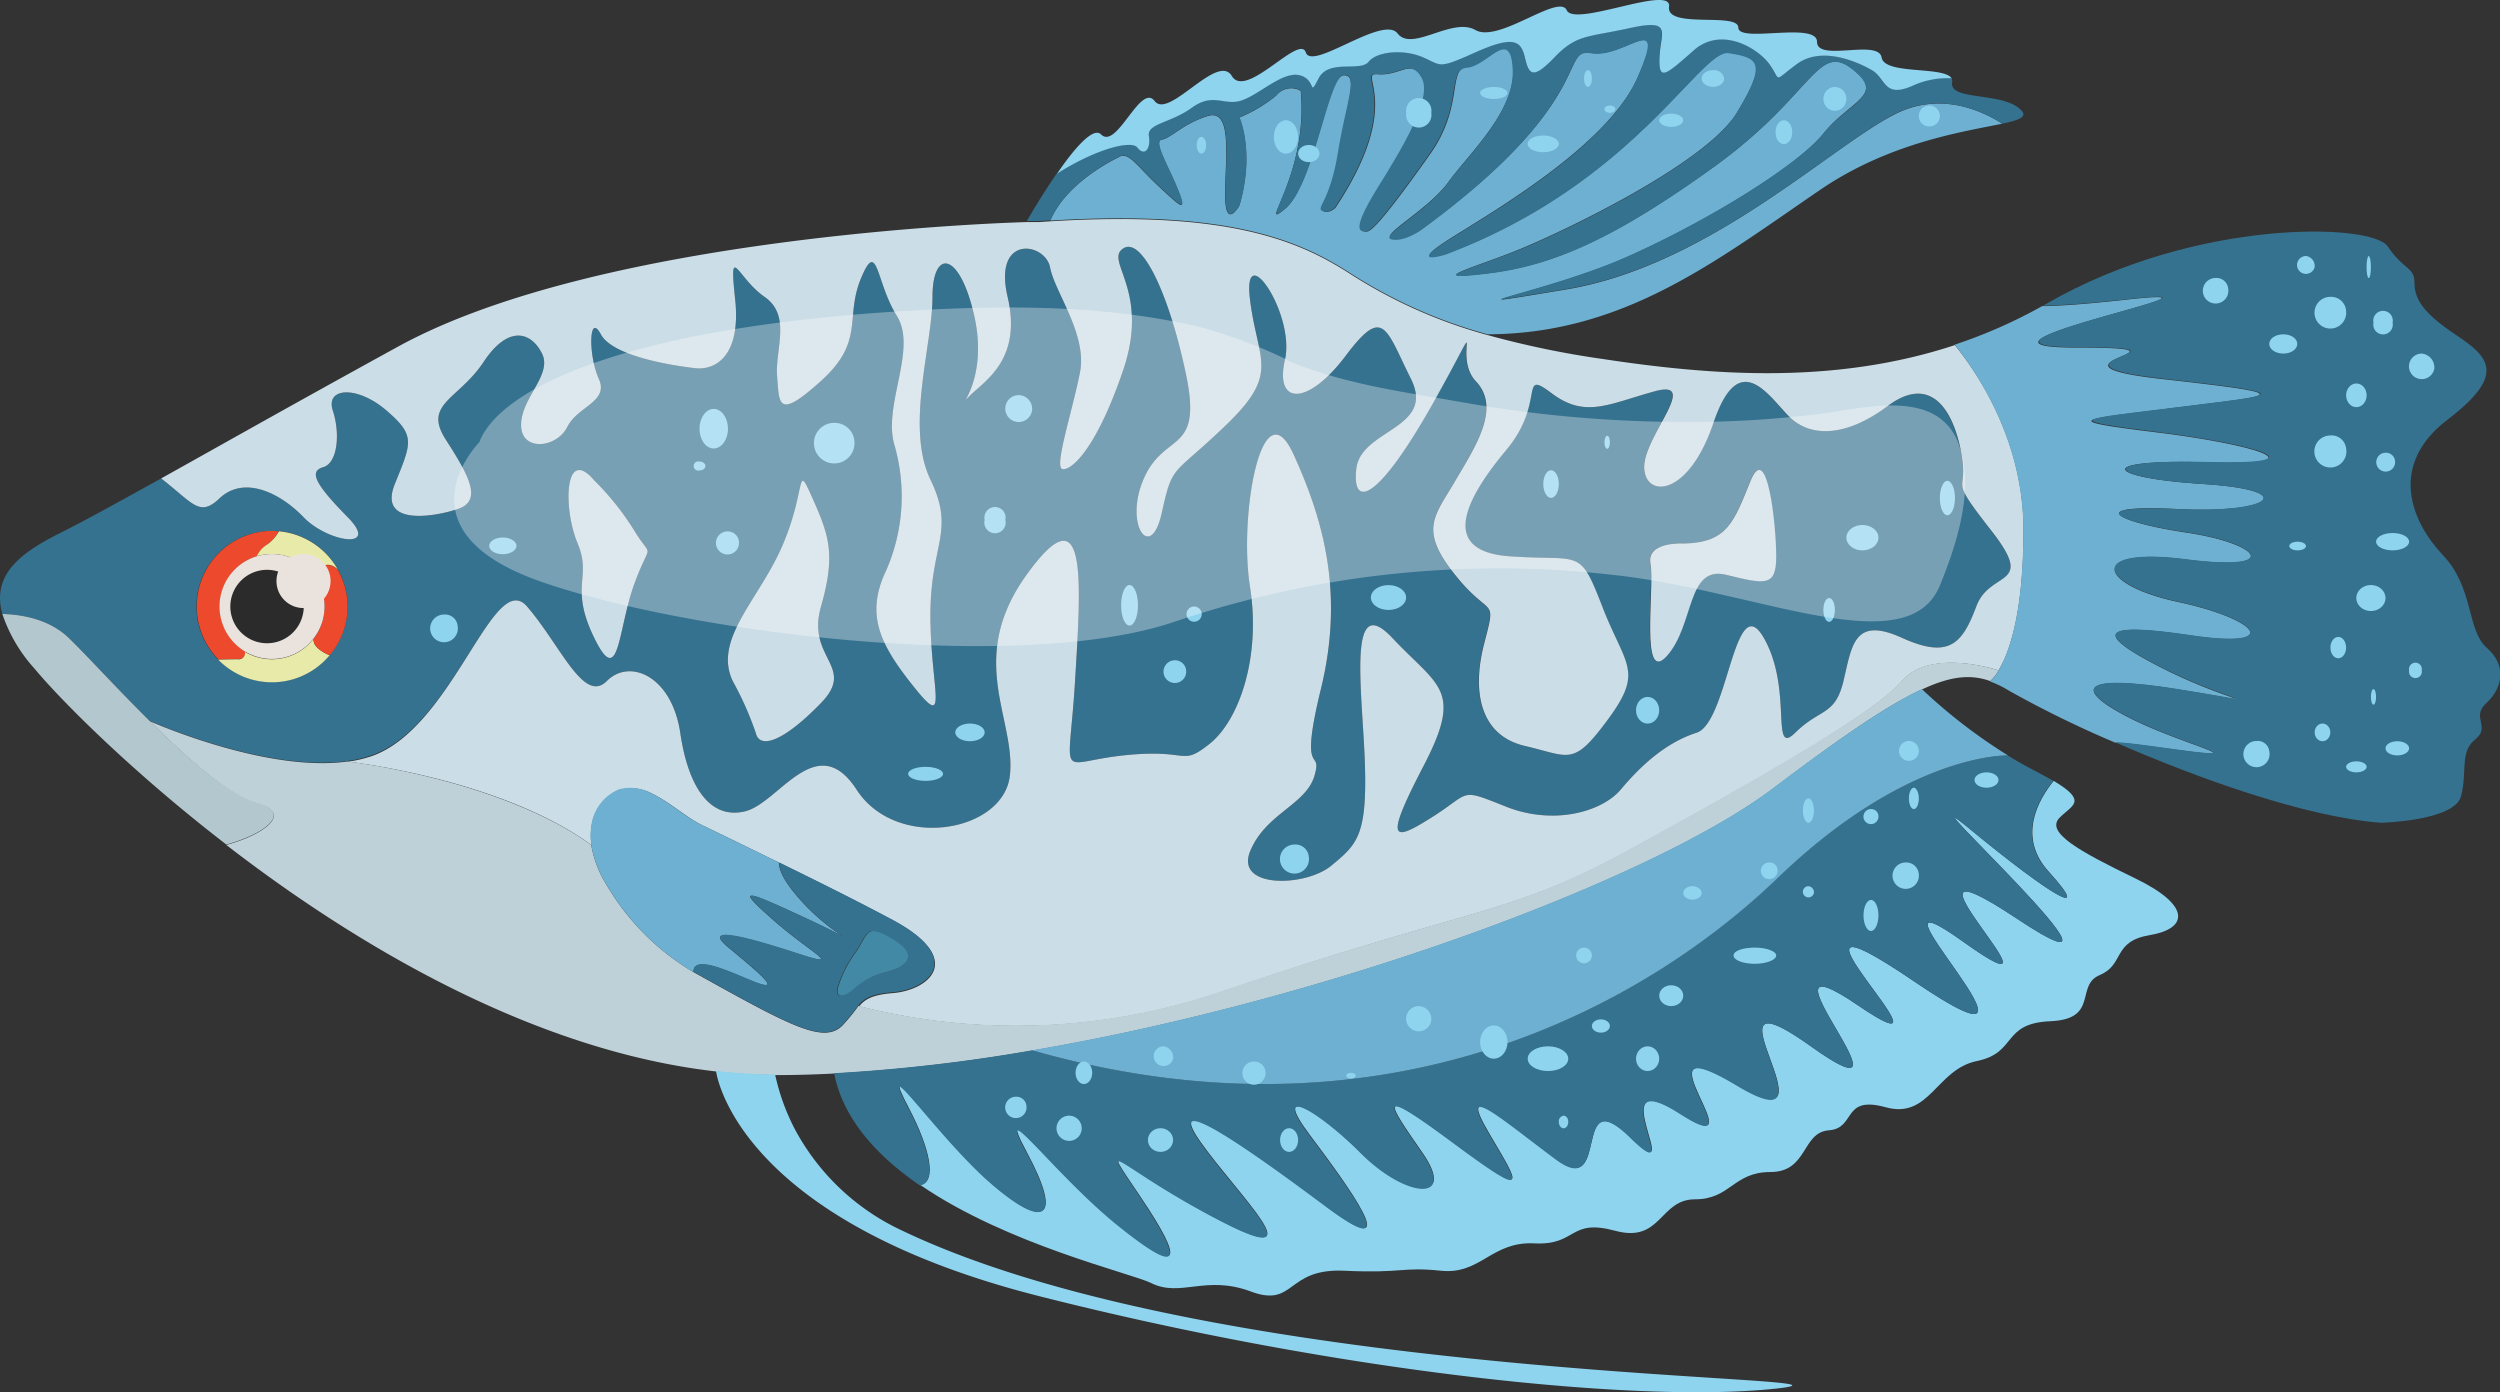 <svg xmlns="http://www.w3.org/2000/svg" viewBox="0 0 299.57 166.83"><rect x="0" y="0" width="299.57" height="166.83" fill="#333333" stroke="none"/><title>Asset 11</title><g id="Layer_2" data-name="Layer 2"><g id="Ñëîé_2" data-name="Ñëîé 2"><path d="M238.63,63.63c-5.41-6.92-2.64-4.15-3.66-9.44s-3.77-9.31-8.8-5.54-9.31,3.78-11.82,1.26-6-8.3-9.06.76-8.3,9-8.3,5.28,6.79-10.57,1.26-9.06-8.3,3.27-12.33.25-.62,1-5.47,6.8-8.14,12.11.43,12.72,8.31-1.15,11.08,6,5,7.67.75,13.46-4.58,4.53-10,3.27-6.39-6.54-4.88-12.33.76-2.82-3.52-8.2-2.52-6.89,0-11.17,5.53-8.8,2.51-12,1.77-9.68-5,2.39S162,61,162.52,56.2s9.56-4.78,6.54-10.82-3.26-8.8-7.79-2.77-8.56,6-7.3.51-5.1-14.8-4.19-7.28,3.68,8.79-2.85,15.08-6.38,4.53-7.72,10.56-4.61,1.26-2.09-4.27,7-2.77,5-12.33-5.28-16.6-7.54-15.1,3.27,5,0,14.6-6.29,12.08-7.29,11.82,1.23-7,2.12-11.57-3-9.56-3.58-12.58-6.85-4-5.09,3.52S118,45.63,116.23,47.4s2.27-1.77.51-9.56-5-8.05-5-2.27-3.27,15.6-.25,21.89,0,7.6,0,16.25,2.26,13.85-1.77,8.86-6-8.56-3.77-13.69a22.13,22.13,0,0,0,1.26-15.44c-1.51-4.79,2.77-11.58.25-15.6s-2.27-9.31-4.27-4.53.49,7.55-4.79,12.32-5,2.77-5.28-.49,1.76-7.3-1.51-9.57-4.27-6.74-3.52.27-2.52,8.54-4.78,8.28S73.46,42.79,72,40.06s-1.51,2.55-.25,5.32-2.52,3.27-3.78,5.79-5.53,3-5.53-.25,3.77-6,2.51-8.55-4-3.53-7,1-7.3,5-4.53,9.31S57.87,60,54.85,61s-9.56,2-7.54-3,2.51-5.79-1-8.81-7.34-2.77-6.43,0,.58,6.29-1.15,6.79-1,2,2.94,6-2.4,3-5.29,0-7.17-5-10.07-2.27c-2.41,2.31-3.16.59-7-2.38-5.42,3-8.92,4.94-12.1,6.54C2.31,66.31-1,68.94.28,73.57c2.3.06,5.64.61,8,2.91,1.87,1.8,5.59,5.88,9.61,9.87h0c.37.16,14,6.19,23.72,4.84a15,15,0,0,0,2.89-.68C54.35,87.14,59.13,68,63.16,72.68s6.79,11.7,9.55,8.93,7.8-.6,8.81,6.24,3.77,10.36,7.79,9.36,8.56-9.94,13.34-2.58,17.61,5.09,18.36-1.7-5.3-13.89,2-24.05,6.56.41,5.81,12.73-2.27,9.78,5.78,8.91,6.79,1.41,10.31-1.36,6.22-10.32,4.87-18.87S151.2,46.14,155,54.44s6,17,3.28,28.13.25,6.84-.76,10.36-5.85,4.53-7.71,9.06,6.64,4.28,9.69,1.76,4.31-3.52,4.06-12-2.26-21.21,3.27-15.32,8.55,6.13,3.77,15.32-3.77,9.18,1,6.17,3.15-3.53,8.87-1.26,11.51.62,13.77-2.08,5.28-5.57,9.06-6.78,4.52-17.51,8.05-11.37.75,14.34,3.77,11.37,4.78-2,5.79-6.24,1.25-7.74,7-5.13,7.26.6,8.92-3.8S244,70.54,238.63,63.63ZM39.5,78.52a9.05,9.05,0,1,1-6.91-14.89c.26,0,.53,0,.79,0a9.06,9.06,0,0,1,7.12,4.62,9,9,0,0,1-1,10.24ZM76,70c-2,5.53-1.77,12.63-4.79,6.44s-.25-7.18-2-11.34-1.59-11.77,2-7.53a32.57,32.57,0,0,1,4.79,6C78.25,67.27,78,64.5,76,70ZM98.37,84.25c-4.27,4.41-7.29,5.66-7.8,3.6a38.51,38.51,0,0,0-2.77-6.24c-2.4-5.1,3.28-9.81,6.07-16.5s1.48-9.91,3.5-5.39,2.77,6.8,1,13S102.65,79.85,98.37,84.25ZM206.8,68.88c-4.78-1.16-3.77,5.94-7.06,9.68s-1.49-8.27-2-11,4-2.43,4-2.43c5.28-.12,6-2.65,8-7.53s3,5.38,3,9S211.58,70,206.8,68.88Z" style="fill:#357290"/><path d="M27.12,101.2c-11.59-8.94-20-17.48-23-21.1A18.51,18.51,0,0,1,.28,73.57c2.3.06,5.64.61,8,2.91,1.87,1.8,5.59,5.88,9.61,9.87h0c4.61,4.57,9.66,9,12.84,9.84C35.14,97.31,31.86,99.9,27.12,101.2Z" style="fill:#b3c8ce"/><path d="M242.48,63.5c0,10.25-1.8,14.89-3,16.84,0,0-8.11-2.75-11.55,1.27S209.31,94.19,195,102s-18.36,6.54-49.05,17a76.34,76.34,0,0,1-43,1.58c.71-.85,1.57-1.38,4.05-1.58,4.27-.35,8.8-4,0-8.73-4.47-2.38-9-4.63-13.56-6.86l-1.66-.81q-3.85-1.89-7.71-3.75c-1.79-.87-3.81-2.73-5.92-3.74a5.23,5.23,0,0,0-3.86-.47A5.48,5.48,0,0,0,70.89,99a7.21,7.21,0,0,0,0,2.27c-11-8-29.2-10-29.2-10a15,15,0,0,0,2.89-.68C54.35,87.14,59.13,68,63.16,72.68s6.79,11.7,9.55,8.93,7.8-.6,8.81,6.24,3.77,10.36,7.79,9.36,8.56-9.94,13.34-2.58,17.61,5.09,18.36-1.7-5.3-13.89,2-24.05,6.56.41,5.81,12.73-2.27,9.78,5.78,8.91,6.79,1.41,10.31-1.36,6.22-10.32,4.87-18.87S151.2,46.14,155,54.44s6,17,3.28,28.13.25,6.84-.76,10.36-5.85,4.53-7.71,9.06,6.64,4.28,9.69,1.76,4.31-3.52,4.06-12-2.26-21.21,3.27-15.32,8.55,6.13,3.77,15.32-3.77,9.18,1,6.17,3.15-3.53,8.87-1.26,11.51.62,13.77-2.08,5.28-5.57,9.06-6.78,4.52-17.51,8.05-11.37.75,14.34,3.77,11.37,4.78-2,5.79-6.24,1.25-7.74,7-5.13,7.26.6,8.92-3.8,7.18-2.14,1.78-9.05S236,59.48,235,54.19s-3.77-9.31-8.8-5.54-9.31,3.78-11.82,1.26-6-8.3-9.06.76-8.3,9-8.3,5.28,6.79-10.57,1.26-9.06-8.3,3.27-12.33.25-.62,1-5.47,6.8-8.14,12.11.43,12.72,8.31-1.15,11.08,6,5,7.67.75,13.46-4.58,4.53-10,3.27-6.39-6.54-4.88-12.33.76-2.82-3.52-8.2-2.52-6.89,0-11.17,5.53-8.8,2.51-12,1.77-9.68-5,2.39S162,61,162.52,56.2s9.56-4.78,6.54-10.82-3.26-8.8-7.79-2.77-8.56,6-7.3.51-5.1-14.8-4.19-7.28,3.68,8.79-2.85,15.08-6.38,4.53-7.72,10.56-4.61,1.26-2.09-4.27,7-2.77,5-12.33-5.28-16.6-7.54-15.1,3.27,5,0,14.6-6.29,12.08-7.29,11.82,1.23-7,2.12-11.57-3-9.56-3.58-12.58-6.85-4-5.09,3.52S118,45.63,116.23,47.4s2.27-1.77.51-9.56-5-8.05-5-2.27-3.27,15.6-.25,21.89,0,7.6,0,16.25,2.26,13.85-1.77,8.86-6-8.56-3.77-13.69a22.13,22.13,0,0,0,1.26-15.44c-1.51-4.79,2.77-11.58.25-15.6s-2.27-9.31-4.27-4.53.49,7.55-4.79,12.32-5,2.77-5.28-.49,1.76-7.3-1.51-9.57-4.27-6.74-3.52.27-2.52,8.54-4.78,8.28S73.46,42.79,72,40.06s-1.51,2.55-.25,5.32-2.52,3.27-3.78,5.79-5.53,3-5.53-.25,3.77-6,2.51-8.55-4-3.53-7,1-7.3,5-4.53,9.31S57.87,60,54.85,61s-9.56,2-7.54-3,2.51-5.79-1-8.81-7.34-2.77-6.43,0,.58,6.29-1.15,6.79-1,2,2.94,6-2.4,3-5.29,0-7.17-5-10.07-2.27c-2.41,2.31-3.16.59-7-2.38C25.46,53.91,34.1,49,47.56,41.61c22.7-12.54,66.72-14.73,75.45-15h0l1.52,0,1.31-.09c21.12-1.29,29.57,2.25,35.67,6.12a59.21,59.21,0,0,0,16.74,7.51,109.68,109.68,0,0,0,13.82,2.87c13.2,2,27.82,3.07,42.18-1.67C237.61,45.5,242.48,53.41,242.48,63.5Z" style="fill:#cbdde6"/><path d="M239.48,80.34a4.33,4.33,0,0,1-1,1.27c-2.25-.8-4.62-.66-8.16,1-4,1.82-9.41,5.51-17.83,11.87-14.34,10.83-53,25.29-88.78,31.41a204.84,204.84,0,0,1-23.77,2.75c-2,.1-4,.17-5.94.18H92.88a64.67,64.67,0,0,1-7.08-.43c-21.91-2.49-43.18-15.17-58.68-27.14,4.74-1.3,8-3.89,3.65-5-3.18-.81-8.23-5.27-12.84-9.84.37.16,14,6.19,23.72,4.84,0,0,18.21,2.08,29.2,10a13,13,0,0,0,1.75,4.64,29.47,29.47,0,0,0,10.52,10.61l.16.09c11.32,6.29,15.41,8.57,17.67,6.3a24.6,24.6,0,0,0,1.93-2.36,76.34,76.34,0,0,0,43-1.58c30.69-10.41,34.71-9.16,49.05-17s29.52-16.36,33-20.38S239.48,80.34,239.48,80.34Z" style="fill:#bfd1d8"/><path d="M264,58c11.7.75,8.2,3.58-3,3s-7.78,1.51,1.08,2.84,11.51,4.71-.19,3.2-10.66,3-.89,5.1,12.59,5.66,1.46,4-11.51-.19-3.21,4,13.68,4.38,1.75,2.47-12.5,0-5.9,3.38,16,5.28,5.1,3.77c-3.24-.44-5.39-.74-6.74-.77a128.23,128.23,0,0,1-12.7-6.21,12.6,12.6,0,0,0-2.31-1.13,4.33,4.33,0,0,0,1-1.27c1.2-2,3-6.59,3-16.84,0-10.09-4.87-18-8.22-22.24a60.45,60.45,0,0,0,10.48-4.62c1.89,0,5.06-.21,10.36-.8,16.23-1.78-23.53,5.77-6.48,5.77s-6.31,1.89,10.46,3.77,13.85,1.89,1.92,3.4-14.58,1.51-2.5,3,19.81,4,6,3.58S252.27,57.27,264,58Z" style="fill:#6eb0d1"/><path d="M297.93,84.25c-1.88,1.71.57,2.83-1.32,4.34s-.94,3.78-1.7,6.79-9.62,3.21-9.62,3.21c-9.2-.71-22.08-5.39-31.83-9.64,1.35,0,3.5.33,6.74.77,10.94,1.51,1.51-.37-5.1-3.77s-6-5.28,5.9-3.38,6.55,1.68-1.75-2.47-7.92-5.66,3.21-4,8.3-1.89-1.46-4-10.8-6.61.89-5.1,9.06-1.88.19-3.2S249.82,60.48,261,61s14.67-2.26,3-3-13.21-3,.57-2.65,6-2.07-6-3.58-9.44-1.51,2.5-3,14.86-1.51-1.92-3.4,6.59-3.77-10.46-3.77,22.71-7.55,6.48-5.77c-5.3.59-8.47.79-10.36.8l.55-.31c17.74-10.19,38.87-9.62,40.76-6.79s3.2,2.45,3.2,4.34.95,3.58,4.91,6.22,6.23,4.72-.94,10.19-4.34,12.26-.57,16.23,2.83,9,5.28,11.13S299.82,82.55,297.93,84.25Z" style="fill:#357290"/><path d="M36.36,72.68a4.4,4.4,0,1,1-4.4-4.4A4.4,4.4,0,0,1,36.36,72.68Z" style="fill:#2b2b2b"/><path d="M33.38,63.66A4.53,4.53,0,0,1,32,65.26a3,3,0,0,0-1.18,1.39h0a6.29,6.29,0,0,0-1.42,11.42.75.75,0,0,1-.85.89c-1,0-2.35.08-2.35.08a9.05,9.05,0,0,1,6.44-15.42C32.85,63.63,33.12,63.64,33.38,63.66Z" style="fill:#ed492c"/><path d="M39.5,78.52a9,9,0,0,1-13.35.53S27.49,79,28.5,79a.75.75,0,0,0,.85-.89,6.3,6.3,0,0,0,8.24-1.59C37.43,77.44,38.6,78.14,39.5,78.52Z" style="fill:#e8eaa9"/><path d="M41.65,72.68a9,9,0,0,1-2.15,5.84c-.9-.38-2.07-1.08-1.91-2a6.21,6.21,0,0,0,1.29-3.81,6.31,6.31,0,0,0-1.28-3.81c1.49-2.27,2.9-.59,2.9-.59A9,9,0,0,1,41.65,72.68Z" style="fill:#ed492c"/><path d="M40.5,68.28s-1.41-1.68-2.9.59a6.33,6.33,0,0,0-6.82-2.22A3,3,0,0,1,32,65.26a4.53,4.53,0,0,0,1.42-1.6A9.06,9.06,0,0,1,40.5,68.28Z" style="fill:#e8eaa9"/><path d="M37.6,68.87a6.33,6.33,0,0,0-6.82-2.22h0a6.29,6.29,0,1,0,6.82,9.83,6.21,6.21,0,0,0,1.29-3.81A6.31,6.31,0,0,0,37.6,68.87ZM32,77.08a4.4,4.4,0,1,1,4.4-4.4A4.4,4.4,0,0,1,32,77.08Z" style="fill:#eae3dd"/><path d="M239.92,14.82c-4.31.92-13.36,2.16-21.8,7.92C205.67,31.23,194.64,40,178.26,40.06a59.21,59.21,0,0,1-16.74-7.51c-6.1-3.87-14.55-7.41-35.67-6.12,1.89-4.42,7.18-7.08,8.31-7.65s2.07,1.13,4.72,3.59,3.39,3.2,2.26.37-3-5.85-1.93-6,2.5-1.89,5.51-2.83,2.08,5.09,2.08,9.43,1.7,1.32,1.7,1.32c1.89-6.42,0-10.57,0-10.57a16.84,16.84,0,0,0,4.43-2.64,2.29,2.29,0,0,1,2.93-.56c.94,10.19-5.33,17-1.89,14.15s5.09-15.85,7-16,.38,3.4-.56,9.24-2.65,6.61-1.89,7,1.51-.38,1.51-.38c8.49-12.83,2.45-16.23,5.09-16s4-1.89,5.29.38-1.7,7.55-5.1,13-2.26,5.47-1.51,5.47,3.4-3.4,7.55-9.25S173.4,8.21,175.86,8s5.23-4.95,5.47.18-5.28,10.19-7.74,13.59-8.3,6.41-6.79,6.79,3.59-1.13,3.59-1.13C191.52,12,186.8,5.57,190.76,6.31s9.25-5.51,5.47,3-18.67,16.79-23,19.62,0,1.51,0,1.51c22.64-8.49,30.56-24.72,34-24.15s4.71.94.93,7.17S186.8,28,181.52,30.1s-11,3.59-3.21,2.64,15.09-4.15,27-12.71,12.45-15,16.6-11.82S221.71,12,218.5,16s-14.34,10.76-23.78,14.91-23.95,6.6-7,3.77,31.51-17,39.25-20.94C232.35,10.94,237.36,13.18,239.92,14.82Z" style="fill:#6eb0d1"/><path d="M239.92,14.82c-2.56-1.64-7.57-3.88-12.93-1.13-7.74,4-22.27,18.11-39.25,20.94s-2.45.38,7-3.77S215.29,19.91,218.5,16s7.55-4.53,3.39-7.74-4.71,3.26-16.6,11.82-19.24,11.77-27,12.71-2.08-.56,3.21-2.64,22.81-10.38,26.59-16.6,2.46-6.61-.93-7.17-11.32,15.66-34,24.15c0,0-4.34,1.32,0-1.51s19.24-11.07,23-19.62-1.51-2.3-5.47-3,.76,5.68-20.37,21.15c0,0-2.08,1.51-3.59,1.13s4.34-3.39,6.79-6.79,8-8.45,7.74-13.59-3-.37-5.47-.18-.38,4.52-4.53,10.37-6.79,9.25-7.55,9.25-1.89,0,1.51-5.47,6.42-10.76,5.1-13-2.65-.19-5.29-.38,3.4,3.21-5.09,16c0,0-.76.75-1.51.38s.94-1.14,1.89-7S162.84,8.78,161,9s-3.54,13.21-7,16,2.83-4,1.89-14.15a2.29,2.29,0,0,0-2.93.56,16.84,16.84,0,0,1-4.43,2.64s1.89,4.15,0,10.57c0,0-1.7,3-1.7-1.32s.94-10.38-2.08-9.43-4.42,2.64-5.51,2.83.8,3.2,1.93,6,.39,2.08-2.26-.37-3.59-4.16-4.72-3.59-6.42,3.23-8.31,7.65l-1.31.09-1.52,0c.09-.17,1.72-3,3.59-5.71h0c4.69-3,8.91-4,9.62-3.13.89,1.13,1.64.13,1.39-1.38s2.52-1.51,5.16-3.4,3.89-.13,6-.88,4.9-3.52,6.91-3,1,2.77,2.26.38,5-.76,6-2,4.28-1.51,6.54-.51,1.76,1.39,6.29-.62,5.41-1.39,5.89.62.9,2.77,3.54,0,3.91-2.39,9.06-3.52,3.65.51,3.53,3.52.88,2,4.15-.88,7.67-.25,9.05,1.77.38,2,3.27-.13,7.17-.25,8.94.75,1.38,3.53,5.15,1.76a10.09,10.09,0,0,1,4.42-.78.7.7,0,0,1,.11.53c-.38,2.27,6.23,1.08,8.3,3.37C242.94,14,242,14.38,239.92,14.82Z" style="fill:#357290"/><path d="M233.86,9.38a10.09,10.09,0,0,0-4.42.78c-3.77,1.77-3.39-.75-5.15-1.76s-6-2.89-8.94-.75-1.89,2.13-3.27.13S206.29,3.12,203,6s-4.28,3.9-4.15.88,1.63-4.65-3.53-3.52-6.41.75-9.06,3.52-3.07,2-3.54,0-1.36-2.64-5.89-.62-4,1.63-6.29.62S165,6.14,164,7.4s-4.78-.38-6,2-.25.13-2.26-.38-4.78,2.26-6.91,3-3.4-1-6,.88-5.41,1.89-5.16,3.4-.5,2.51-1.39,1.38c-.71-.91-4.93.15-9.62,3.13,2-2.92,4.32-5.67,5.28-4.7,1.89,1.89,4.72-6.23,6.42-4s7.55-5.85,9.25-3,8.11-5.1,8.86-2.83,9.25-4.53,11-2.27S174,2,176.8,3.6s10-4.44,10.94-2.37S200.39-1.91,200,.8s8.3.62,8.3,2.51,9.43-.76,9.43,1.7,7.36-.38,7.74,1.88C225.83,9,232.88,7.89,233.86,9.38Z" style="fill:#8fd4ef"/><path d="M257.62,112.05c-4.53.75-3,3.52-6,4.78s-.05,5.29-5.93,5.54-3.92,3.77-8.8,4.77-5.65,7-10.93,5.54-3.52,2.52-6.8,2.76-2.51,5-7,5-4.77,3.27-9.05,3.27-4,5.28-9.57,3.77-4.52,1.77-9.68,1.51-6.41,3.77-11.19,3.28-4.53.33-11.58,0-5.85,4.49-11.23,2.48-8.39.75-11.91-1c-2.37-1.18-17.21-4.58-27.68-11.76,2.07-.36,1.13-4.45-1.31-9.12-4.15-7.92,3.58,3.59,10,9.06s8.3,4,4.13-3.78,3.41,2.65,10.92,8.68,8,4.53,2.68-3.39-3-3.78,9.25,2.64,2.45-2.83-2.08-9.25,5.28.38,15.1,7.74,2.45-2.64-2.08-8.68.94-3,6.23,2.26,11.51,6,7.36,0-5.85-8.3,3.58-1.32,8.11,5.29,4.34-1.13,1.51-1.7,8.11,3.21,1.7-9.62,8.87-2.64-4-9.25,6-2.83-6.42-11.32,6.79-3.4S202.46,115,217,125.38s-8.49-14.52,5.66-4.9-13.77-16.79,6.79-2.83-8.87-15.28,5.85-4.77-11.51-14.67,6.42-2.78-15.29-18.68-5.66-10.75,14.9,11.13,9.43,5.09c-3.73-4.12-1.32-8.5.6-10.87,4.12,2.48,2.23,2.88.72,4.4-1.76,1.75,2.26,4,9.06,7.29S262.14,111.29,257.62,112.05Z" style="fill:#8fd4ef"/><path d="M236.05,99.35c-9.63-7.93,23.58,22.64,5.66,10.75s8.3,13.3-6.42,2.78,14.72,18.73-5.85,4.77,7.36,12.45-6.79,2.83,8.87,15.28-5.66,4.9,4.34,12.65-8.87,4.72,3.21,9.81-6.79,3.4,1.13,9.81-6,2.83-2.26,7.54-8.87,2.64-11.88-9.62-8.11-3.21,5.09,8.11-4.34,1.13-7.74-4.71-3.58,1.32-2.08,5.29-7.36,0-10.76-8.3-6.23-2.26,11.89,16,2.08,8.68-19.63-14.15-15.1-7.74,14.34,15.66,2.08,9.25-14.53-10.57-9.25-2.64,4.84,9.43-2.68,3.39-15.08-16.41-10.92-8.68,2.28,9.25-4.13,3.78-14.15-17-10-9.06c2.44,4.67,3.38,8.76,1.31,9.12-5.12-3.52-9.2-7.94-10.28-13.45a204.84,204.84,0,0,0,23.77-2.75C166.2,138,197.37,120.29,213,105.2c15.42-14.86,27.22-14.68,27.58-14.68h0c.94.58,1.91,1.14,2.91,1.66s1.87,1,2.55,1.39c-1.92,2.37-4.33,6.75-.6,10.87C251,110.48,245.67,107.27,236.05,99.35Z" style="fill:#357290"/><path d="M240.61,90.52c-.36,0-12.16-.18-27.58,14.68-15.66,15.09-46.83,32.82-89.35,20.65,35.81-6.12,74.44-20.58,88.78-31.41,8.42-6.36,13.87-10,17.83-11.87A64.59,64.59,0,0,0,240.61,90.52Z" style="fill:#6eb0d1"/><path d="M98.37,84.25c-4.27,4.41-7.29,5.66-7.8,3.6a38.51,38.51,0,0,0-2.77-6.24c-2.4-5.1,3.28-9.81,6.07-16.5s1.48-9.91,3.5-5.39,2.77,6.8,1,13S102.65,79.85,98.37,84.25Z" style="fill:#cbdde6"/><path d="M76,70c-2,5.53-1.77,12.63-4.79,6.44s-.25-7.18-2-11.34-1.59-11.77,2-7.53a32.57,32.57,0,0,1,4.79,6C78.25,67.27,78,64.5,76,70Z" style="fill:#cbdde6"/><path d="M212.84,66.66c0,3.66-1.26,3.38-6,2.22s-3.77,5.94-7.06,9.68-1.49-8.27-2-11,4-2.43,4-2.43c5.28-.12,6-2.65,8-7.53S212.84,63,212.84,66.66Z" style="fill:#cbdde6"/><path d="M95.51,114.25c-5.88-1.88-11.51-3.44-8.28-.75,1.09.9,2.23,1.85,3.13,2.64h0c1.75,1.55,2.52,2.5,0,1.51-3-1.21-7.26-3.3-7.27-1.16A29.47,29.47,0,0,1,72.6,105.88a13,13,0,0,1-1.75-4.64,7.21,7.21,0,0,1,0-2.27,5.48,5.48,0,0,1,3.33-4.39,5.23,5.23,0,0,1,3.86.47c2.11,1,4.13,2.87,5.92,3.74q3.85,1.86,7.71,3.75l1.66.81c0,.75.43,1.92,1.92,3.73a25.38,25.38,0,0,0,5.75,5.13c-.21-.1-1.38-.75-4.05-2-7.93-3.69-8.87-4-4.34,0S101.39,116.14,95.51,114.25Z" style="fill:#6eb0d1"/><path d="M106.93,110.21c-4.47-2.38-9-4.63-13.56-6.86,0,.75.43,1.92,1.92,3.73a25.38,25.38,0,0,0,5.75,5.13c-.21-.1-1.38-.75-4.05-2-7.93-3.69-8.87-4-4.34,0s8.74,5.93,2.86,4-11.51-3.44-8.28-.75c1.09.9,2.23,1.85,3.13,2.64h0c1.75,1.55,2.52,2.5,0,1.51-3-1.21-7.26-3.3-7.27-1.16l.16.09c11.32,6.29,15.41,8.57,17.67,6.3a24.6,24.6,0,0,0,1.93-2.36c.71-.85,1.57-1.38,4.05-1.58C111.2,118.59,115.73,114.92,106.93,110.21Zm-1,6.31a8.54,8.54,0,0,0-3.88,2.17l-.31.21c-.75.5-1.69.78-1.38-.59a14.1,14.1,0,0,1,2.16-4.25c1.52-2.26,1.14-3.48,4.44-1.51S108.5,116,106,116.52Z" style="fill:#357290"/><path d="M106,116.52a8.54,8.54,0,0,0-3.88,2.17l-.31.21c-.75.5-1.69.78-1.38-.59a14.1,14.1,0,0,1,2.16-4.25c1.52-2.26,1.14-3.48,4.44-1.51S108.5,116,106,116.52Z" style="fill:#4189a5"/><path d="M212.84,166.39c-16.1,1.76-51.57-1.76-88.3-11.07s-38.74-27-38.74-27a64.67,64.67,0,0,0,7.08.43,26,26,0,0,0,2.33,6.49,27.88,27.88,0,0,0,12.85,12.2C146.84,166,228.29,164.7,212.84,166.39Z" style="fill:#8fd4ef"/><path d="M33.13,69.62a3.24,3.24,0,1,1,3.23,3.24A3.23,3.23,0,0,1,33.13,69.62Z" style="fill:#eae3dd"/><path d="M281.13,37.27a1.9,1.9,0,1,1-1.89-1.7A1.8,1.8,0,0,1,281.13,37.27Z" style="fill:#8fd4ef"/><path d="M275.28,41.21c0,.64-.75,1.16-1.68,1.16s-1.68-.52-1.68-1.16.75-1.15,1.68-1.15S275.28,40.57,275.28,41.21Z" style="fill:#8fd4ef"/><ellipse cx="282.36" cy="47.37" rx="1.23" ry="1.42" style="fill:#8fd4ef"/><path d="M291.7,44.16a1.53,1.53,0,1,1-1.51-1.79A1.67,1.67,0,0,1,291.7,44.16Z" style="fill:#8fd4ef"/><path d="M267,34.58a1.53,1.53,0,1,1-1.51-1.27A1.41,1.41,0,0,1,267,34.58Z" style="fill:#8fd4ef"/><path d="M277.36,32a1.07,1.07,0,1,1-1-1.32A1.21,1.21,0,0,1,277.36,32Z" style="fill:#8fd4ef"/><path d="M287,55.31a1.13,1.13,0,1,1-1.13-1.06A1.1,1.1,0,0,1,287,55.31Z" style="fill:#8fd4ef"/><path d="M281.13,53.74a1.92,1.92,0,1,1-1.89-1.56A1.75,1.75,0,0,1,281.13,53.74Z" style="fill:#8fd4ef"/><ellipse cx="282.36" cy="91.89" rx="1.23" ry="0.66" style="fill:#8fd4ef"/><path d="M288.68,89.67c0,.47-.64.85-1.42.85s-1.41-.38-1.41-.85.63-.85,1.41-.85S288.68,89.2,288.68,89.67Z" style="fill:#8fd4ef"/><path d="M290.19,80.33a.77.77,0,1,1-1.51,0,.77.77,0,1,1,1.51,0Z" style="fill:#8fd4ef"/><ellipse cx="280.19" cy="77.6" rx="0.94" ry="1.28" style="fill:#8fd4ef"/><ellipse cx="284.1" cy="71.66" rx="1.75" ry="1.56" style="fill:#8fd4ef"/><ellipse cx="286.7" cy="64.91" rx="1.98" ry="1.04" style="fill:#8fd4ef"/><path d="M284.72,83.51c0,.51-.14.93-.31.93s-.31-.42-.31-.93.14-.94.31-.94S284.72,83,284.72,83.51Z" style="fill:#8fd4ef"/><path d="M276.32,65.43c0,.29-.44.52-1,.52s-1-.23-1-.52.44-.52,1-.52S276.32,65.15,276.32,65.43Z" style="fill:#8fd4ef"/><path d="M271.92,90a1.57,1.57,0,1,1-1.53-1.21A1.39,1.39,0,0,1,271.92,90Z" style="fill:#8fd4ef"/><ellipse cx="278.3" cy="87.76" rx="0.94" ry="1.06" style="fill:#8fd4ef"/><path d="M286.7,38.66a1.17,1.17,0,1,1-2.29,0,1.17,1.17,0,1,1,2.29,0Z" style="fill:#8fd4ef"/><path d="M284.1,32c0,.73-.11,1.32-.26,1.32s-.26-.59-.26-1.32.12-1.32.26-1.32S284.1,31.26,284.1,32Z" style="fill:#8fd4ef"/><ellipse cx="200.26" cy="14.41" rx="1.44" ry="0.79" style="fill:#8fd4ef"/><path d="M206.6,9.41c0,.56-.6,1-1.34,1s-1.35-.45-1.35-1,.6-1,1.35-1A1.21,1.21,0,0,1,206.6,9.41Z" style="fill:#8fd4ef"/><path d="M214.76,15.84c0,.79-.43,1.43-1,1.43s-1-.64-1-1.43.43-1.43,1-1.43S214.76,15.05,214.76,15.84Z" style="fill:#8fd4ef"/><ellipse cx="219.87" cy="11.85" rx="1.38" ry="1.43" style="fill:#8fd4ef"/><path d="M232.45,13.92a1.26,1.26,0,1,1-1.26-1.28A1.27,1.27,0,0,1,232.45,13.92Z" style="fill:#8fd4ef"/><path d="M171.51,13.52a1.52,1.52,0,1,1-3,0,1.52,1.52,0,1,1,3,0Z" style="fill:#8fd4ef"/><ellipse cx="179" cy="11.14" rx="1.64" ry="0.72" style="fill:#8fd4ef"/><path d="M190.75,9.41c0,.56-.21,1-.47,1s-.47-.45-.47-1,.21-1,.47-1S190.75,8.84,190.75,9.41Z" style="fill:#8fd4ef"/><path d="M186.79,17.24c0,.54-.83,1-1.86,1s-1.87-.43-1.87-1,.84-1,1.87-1S186.79,16.7,186.79,17.24Z" style="fill:#8fd4ef"/><path d="M193.56,13.08c0,.25-.29.44-.65.44s-.65-.19-.65-.44.29-.44.65-.44S193.56,12.84,193.56,13.08Z" style="fill:#8fd4ef"/><ellipse cx="156.83" cy="18.4" rx="1.28" ry="1.03" style="fill:#8fd4ef"/><path d="M155.55,16.41c0,1.1-.65,2-1.46,2s-1.45-.89-1.45-2,.65-2,1.45-2S155.55,15.3,155.55,16.41Z" style="fill:#8fd4ef"/><path d="M144.53,17.4c0,.56-.26,1-.57,1s-.56-.44-.56-1,.25-1,.56-1S144.53,16.85,144.53,17.4Z" style="fill:#8fd4ef"/><path d="M225.09,97.77a.9.9,0,1,1-.89-.82A.86.86,0,0,1,225.09,97.77Z" style="fill:#8fd4ef"/><path d="M229.93,90a1.19,1.19,0,1,1-1.19-1.21A1.19,1.19,0,0,1,229.93,90Z" style="fill:#8fd4ef"/><path d="M229.93,104.79a1.58,1.58,0,1,1-1.57-1.44A1.5,1.5,0,0,1,229.93,104.79Z" style="fill:#8fd4ef"/><ellipse cx="238.04" cy="93.47" rx="1.44" ry="0.92" style="fill:#8fd4ef"/><path d="M229.93,95.67c0,.71-.27,1.28-.6,1.28s-.59-.57-.59-1.28.27-1.28.59-1.28S229.93,95,229.93,95.67Z" style="fill:#8fd4ef"/><path d="M217.36,97.13c0,.81-.3,1.46-.66,1.46s-.66-.65-.66-1.46.29-1.46.66-1.46S217.36,96.32,217.36,97.13Z" style="fill:#8fd4ef"/><path d="M203.91,107c0,.44-.5.8-1.11.8s-1.1-.36-1.1-.8.49-.81,1.1-.81S203.91,106.59,203.91,107Z" style="fill:#8fd4ef"/><path d="M217.36,107a.67.67,0,1,1-.66-.81A.74.74,0,0,1,217.36,107Z" style="fill:#8fd4ef"/><path d="M212.84,114.49c0,.52-1.14,1-2.55,1s-2.56-.43-2.56-1,1.15-.94,2.56-.94S212.84,114,212.84,114.49Z" style="fill:#8fd4ef"/><path d="M213,104.28a1,1,0,1,1-.95-.93A.94.94,0,0,1,213,104.28Z" style="fill:#8fd4ef"/><path d="M225.09,109.7c0,1-.4,1.86-.89,1.86s-.9-.83-.9-1.86.4-1.86.9-1.86S225.09,108.67,225.09,109.7Z" style="fill:#8fd4ef"/><path d="M187.92,126.86c0,.82-1.08,1.48-2.43,1.48s-2.43-.66-2.43-1.48,1.09-1.48,2.43-1.48S187.92,126.05,187.92,126.86Z" style="fill:#8fd4ef"/><ellipse cx="197.43" cy="126.86" rx="1.39" ry="1.48" style="fill:#8fd4ef"/><ellipse cx="200.26" cy="119.31" rx="1.44" ry="1.25" style="fill:#8fd4ef"/><path d="M171.51,122.15a1.51,1.51,0,1,1-1.51-1.59A1.55,1.55,0,0,1,171.51,122.15Z" style="fill:#8fd4ef"/><ellipse cx="179" cy="124.87" rx="1.64" ry="1.99" style="fill:#8fd4ef"/><path d="M129.62,135.2a1.51,1.51,0,1,1-1.5-1.51A1.51,1.51,0,0,1,129.62,135.2Z" style="fill:#8fd4ef"/><path d="M123,132.55a1.28,1.28,0,1,1-1.28-1.13A1.21,1.21,0,0,1,123,132.55Z" style="fill:#8fd4ef"/><path d="M130.88,128.55c0,.74-.45,1.35-1,1.35s-1-.61-1-1.35.45-1.35,1-1.35S130.88,127.8,130.88,128.55Z" style="fill:#8fd4ef"/><path d="M140.57,126.86a1.18,1.18,0,1,1-1.14-1.48A1.34,1.34,0,0,1,140.57,126.86Z" style="fill:#8fd4ef"/><ellipse cx="139.06" cy="136.61" rx="1.51" ry="1.42" style="fill:#8fd4ef"/><path d="M151.65,128.55a1.39,1.39,0,1,1-1.39-1.35A1.37,1.37,0,0,1,151.65,128.55Z" style="fill:#8fd4ef"/><ellipse cx="154.47" cy="136.61" rx="1.08" ry="1.42" style="fill:#8fd4ef"/><path d="M187.92,134.44c0,.42-.25.76-.56.76s-.57-.34-.57-.76a.68.68,0,0,1,.57-.75C187.67,133.69,187.92,134,187.92,134.44Z" style="fill:#8fd4ef"/><path d="M162.46,128.89c0,.19-.25.34-.57.34s-.57-.15-.57-.34.26-.34.57-.34S162.46,128.7,162.46,128.89Z" style="fill:#8fd4ef"/><circle cx="189.81" cy="114.49" r="0.94" style="fill:#8fd4ef"/><path d="M192.91,122.94c0,.44-.48.8-1.08.8s-1.08-.36-1.08-.8.49-.79,1.08-.79S192.91,122.5,192.91,122.94Z" style="fill:#8fd4ef"/><path d="M142.14,80.43a1.36,1.36,0,1,1-1.35-1.31A1.34,1.34,0,0,1,142.14,80.43Z" style="fill:#8fd4ef"/><path d="M144,73.6a.91.91,0,1,1-.91-.92A.92.92,0,0,1,144,73.6Z" style="fill:#8fd4ef"/><ellipse cx="223.17" cy="64.43" rx="1.92" ry="1.52" style="fill:#8fd4ef"/><path d="M234.26,59.68c0,1.13-.41,2.06-.91,2.06s-.9-.93-.9-2.06.41-2.07.9-2.07S234.26,58.54,234.26,59.68Z" style="fill:#8fd4ef"/><path d="M219.87,73.09c0,.79-.31,1.43-.69,1.43s-.69-.64-.69-1.43.31-1.43.69-1.43S219.87,72.3,219.87,73.09Z" style="fill:#8fd4ef"/><path d="M102.39,53A2.43,2.43,0,1,1,100,50.67,2.38,2.38,0,0,1,102.39,53Z" style="fill:#8fd4ef"/><path d="M84.53,55.84c0,.29-.32.53-.71.53a.55.55,0,1,1,0-1.06C84.21,55.31,84.53,55.55,84.53,55.84Z" style="fill:#8fd4ef"/><path d="M123.68,49a1.61,1.61,0,1,1-1.61-1.65A1.63,1.63,0,0,1,123.68,49Z" style="fill:#8fd4ef"/><path d="M120.47,62.3a1.28,1.28,0,1,1-2.48,0,1.27,1.27,0,1,1,2.48,0Z" style="fill:#8fd4ef"/><path d="M88.55,65a1.38,1.38,0,1,1-1.37-1.32A1.34,1.34,0,0,1,88.55,65Z" style="fill:#8fd4ef"/><path d="M87.23,51.38c0,1.3-.77,2.36-1.71,2.36s-1.7-1.06-1.7-2.36S84.58,49,85.52,49,87.23,50.07,87.23,51.38Z" style="fill:#8fd4ef"/><path d="M54.84,75a1.66,1.66,0,1,1-1.63-1.36A1.51,1.51,0,0,1,54.84,75Z" style="fill:#8fd4ef"/><path d="M61.89,65.41c0,.54-.74,1-1.64,1s-1.63-.44-1.63-1,.73-1,1.63-1S61.89,64.87,61.89,65.41Z" style="fill:#8fd4ef"/><path d="M113,92.73c0,.47-.94.84-2.09.84s-2.09-.37-2.09-.84.94-.84,2.09-.84S113,92.27,113,92.73Z" style="fill:#8fd4ef"/><ellipse cx="116.23" cy="87.76" rx="1.76" ry="1.06" style="fill:#8fd4ef"/><ellipse cx="135.35" cy="72.53" rx="1.01" ry="2.43" style="fill:#8fd4ef"/><ellipse cx="166.38" cy="71.6" rx="2.11" ry="1.49" style="fill:#8fd4ef"/><path d="M186.79,58c0,.91-.42,1.66-.93,1.66s-.93-.75-.93-1.66.41-1.65.93-1.65S186.79,57.11,186.79,58Z" style="fill:#8fd4ef"/><path d="M192.91,53c0,.43-.14.78-.32.78s-.33-.35-.33-.78.15-.78.33-.78S192.91,52.53,192.91,53Z" style="fill:#8fd4ef"/><ellipse cx="197.43" cy="85.11" rx="1.39" ry="1.6" style="fill:#8fd4ef"/><path d="M156.83,102.65a1.74,1.74,0,1,1-1.72-1.45A1.6,1.6,0,0,1,156.83,102.65Z" style="fill:#8fd4ef"/><path d="M154,43a61.19,61.19,0,0,0-10-3.76c-11.42-2.74-23.54-2.68-35.19-2C73.53,39.34,59.69,47,57.43,53c0,0-10.32,10.47,7.29,16.66s57.23,11.1,75.85,4.9a121.13,121.13,0,0,1,53-5.64c17.07,1.9,35,10.69,38.89,1.22,2-4.88,4.22-11.67,2.26-16.91-2.45-6.56-10.69-4.47-16-3.73a122.18,122.18,0,0,1-15.88,1.06,152.29,152.29,0,0,1-27.63-2.36c-7-1.23-14.21-2.18-20.81-4.95Z" style="fill:#fff;opacity:0.33"/></g></g></svg>